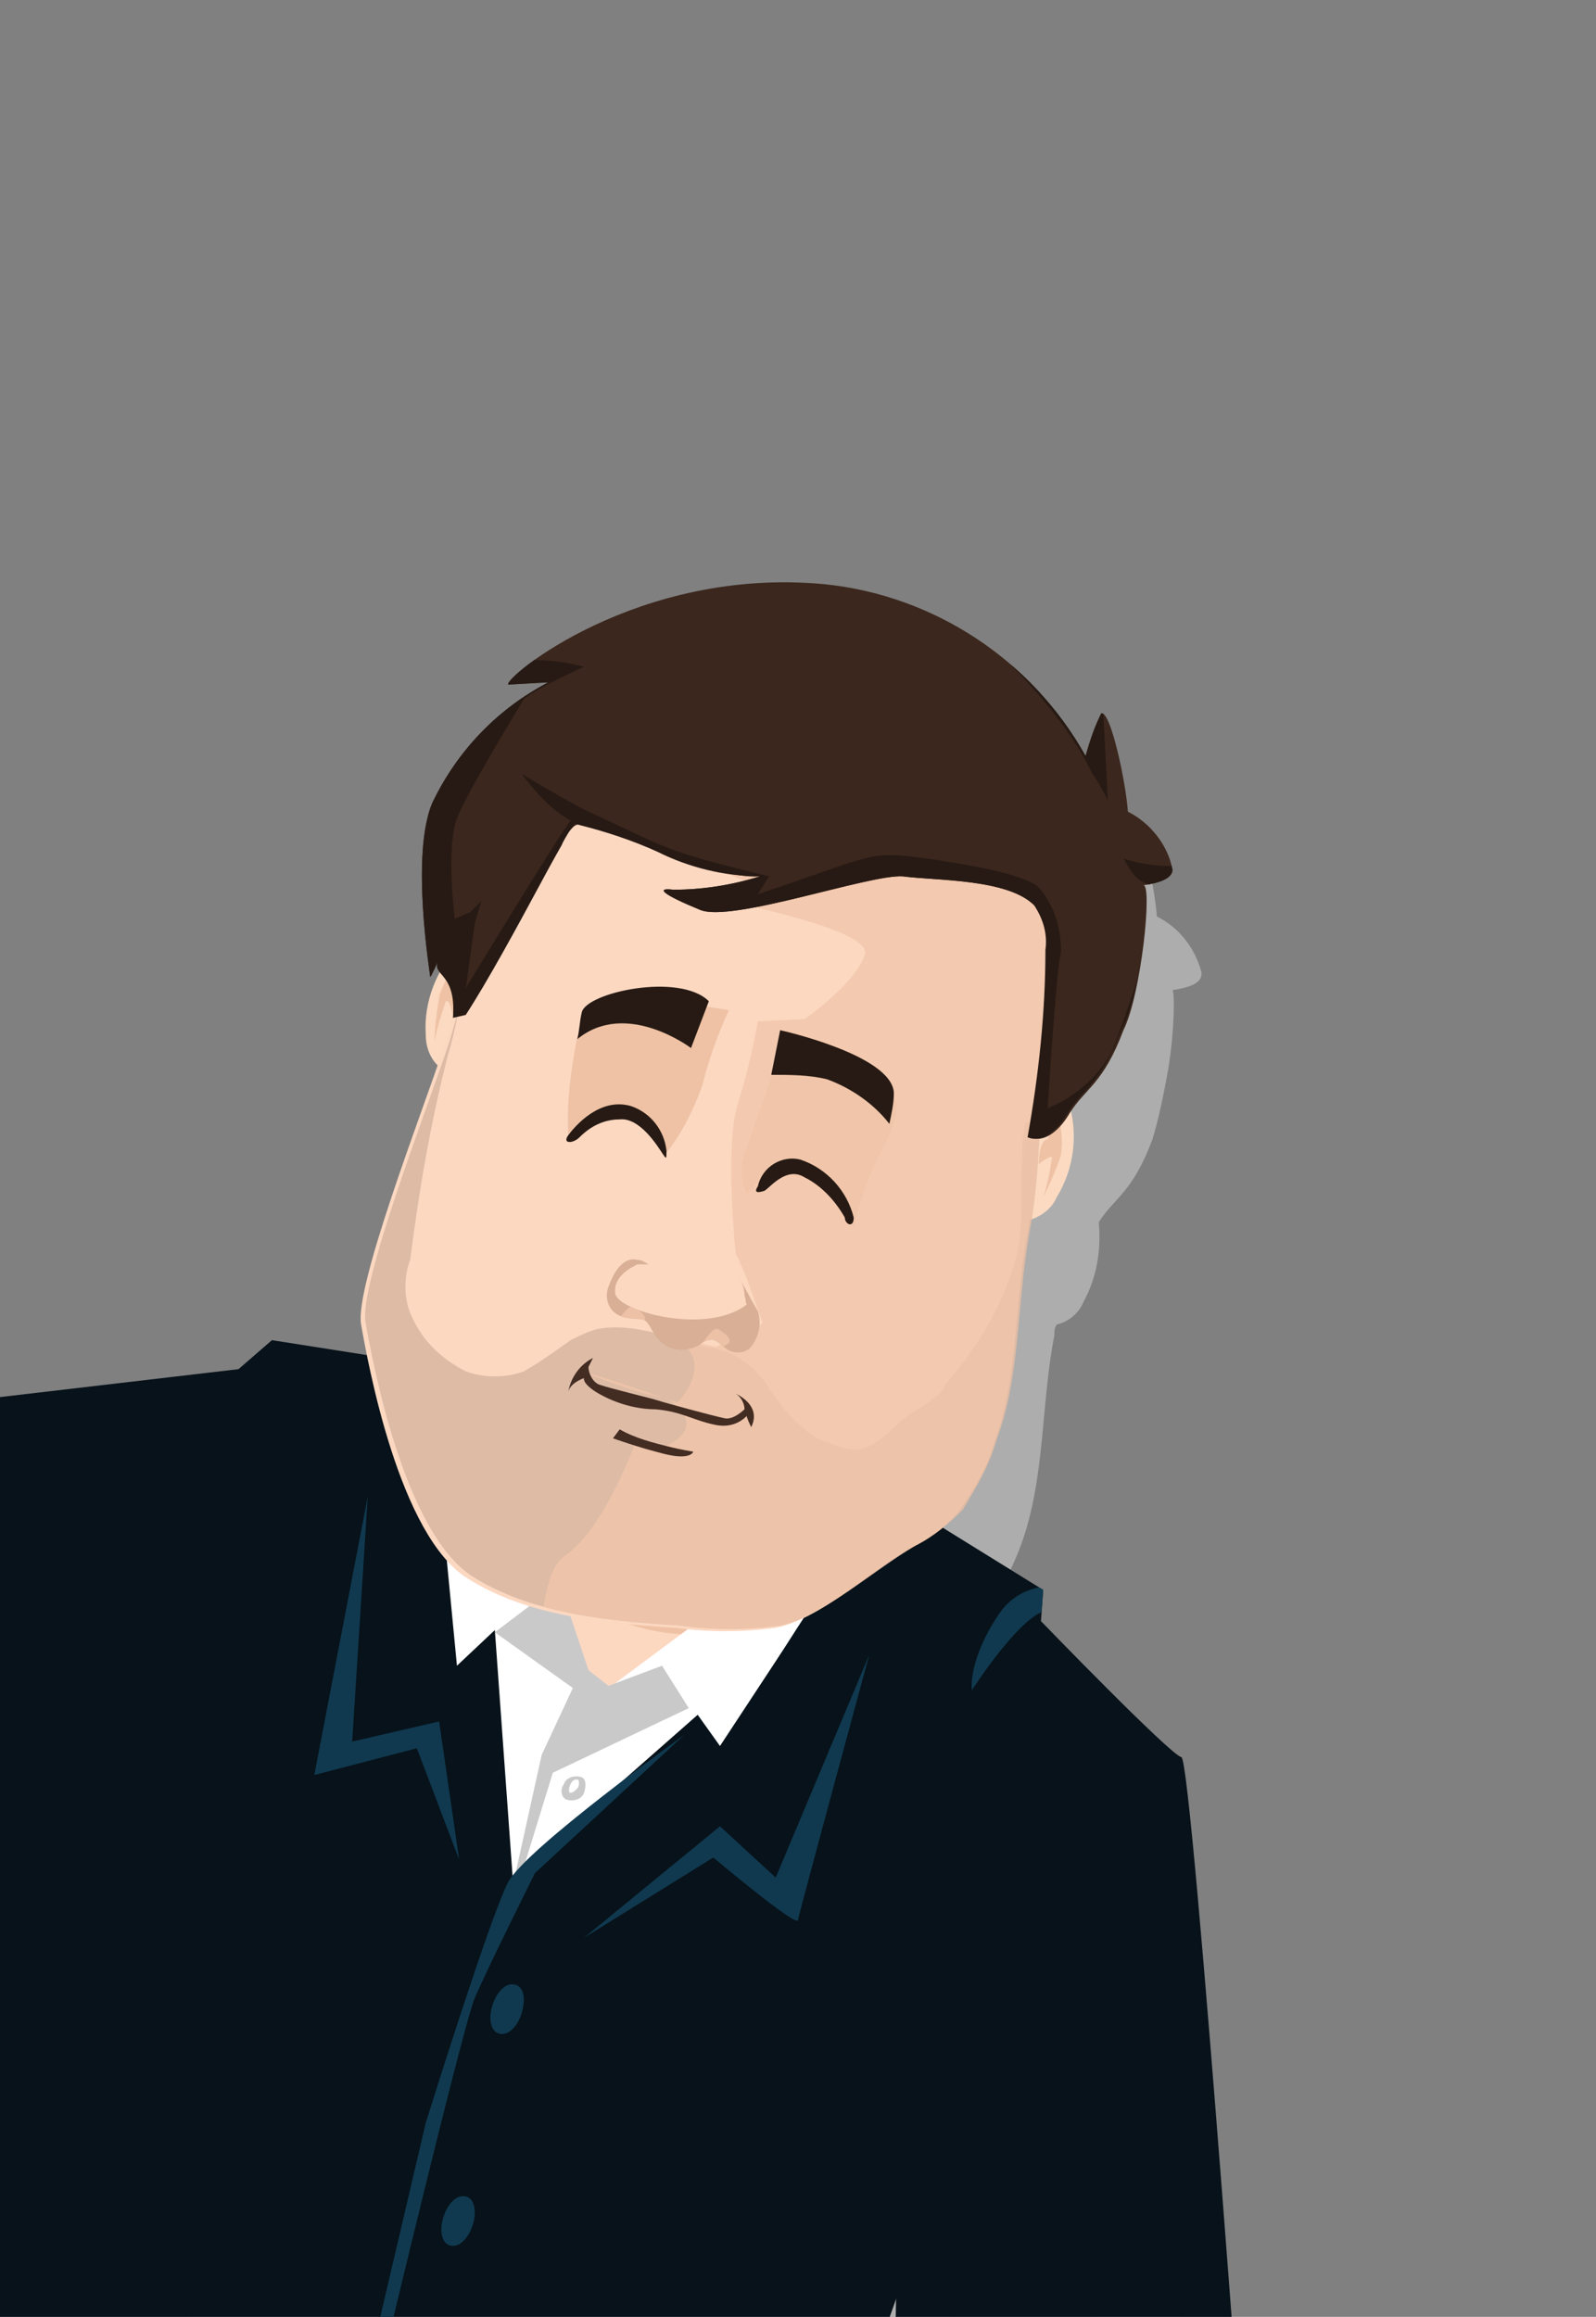 <?xml version="1.0" encoding="utf-8"?>
<!-- Generator: Adobe Illustrator 23.0.6, SVG Export Plug-In . SVG Version: 6.00 Build 0)  -->
<svg version="1.1" id="Calque_1" xmlns="http://www.w3.org/2000/svg" xmlns:xlink="http://www.w3.org/1999/xlink" x="0px" y="0px"
	 viewBox="0 0 71.6 103.9" style="enable-background:new 0 0 71.6 103.9;" xml:space="preserve">
<rect x="0" y="0" width="71.6" height="103.9" fill="#808080" stroke="none"/>
<style type="text/css">
	.st0{clip-path:url(#SVGID_2_);}
	.st1{opacity:0.5;}
	.st2{fill:#DADADA;}
	.st3{fill:#FCD8C1;}
	.st4{fill:#EFC2A5;}
	.st5{fill:#FFFFFF;}
	.st6{fill:#CAC9C9;}
	.st7{fill:#07121A;}
	.st8{fill:#FBDAC1;}
	.st9{clip-path:url(#SVGID_4_);}
	.st10{opacity:0.17;fill:#432C22;enable-background:new    ;}
	.st11{opacity:0.78;fill:#F1C5AA;enable-background:new    ;}
	.st12{fill:#271A14;}
	.st13{fill:#432C22;}
	.st14{fill:#D9B096;}
	.st15{fill:#3B271D;}
	.st16{clip-path:url(#SVGID_6_);}
	.st17{clip-path:url(#SVGID_8_);}
	.st18{fill:#10394F;}
	.st19{clip-path:url(#SVGID_10_);}
</style>
<title>Michael</title>
<g>
	<g>
		<g id="michael">
			<g>
				<defs>
					<rect id="SVGID_1_" x="-5" y="-68" width="175.9" height="175.9"/>
				</defs>
				<clipPath id="SVGID_2_">
					<use xlink:href="#SVGID_1_"  style="overflow:visible;"/>
				</clipPath>
				<g class="st0">
					<g class="st1">
						<path class="st2" d="M51.4,117.3l-0.3-0.2l1.6-0.8l-0.6-1l0.5-0.2c0,0,1-28.9,0.5-29s-5.3-8.7-5.3-8.7v-0.3l0.1-1.2l-0.2-0.1
							l-4.3-2.7c0.3-0.2,0.5-0.5,0.8-0.7c0.2-0.2,0.4-0.5,0.5-0.7c0.4-0.8,0.8-1.6,1.1-2.4c1.1-3,0.9-6.4,1.5-9.4
							c0-0.2,0-0.3,0.1-0.5c0.5-0.1,1-0.5,1.2-1c0.6-1.1,0.8-2.3,0.7-3.5c0,0,0,0,0-0.1c0.7-1.1,1.5-1.3,2.4-3.7
							c0.3-1,0.5-2,0.7-3.1c0.3-1.8,0.3-3.5,0.2-3.6l0,0c0.7-0.1,1.3-0.3,1.3-0.7c0,0,0-0.1,0-0.1c-0.3-1.1-1-2-2-2.5
							c-0.1-1.4-0.8-4.6-1.2-4.4c-0.3,0.6-0.5,1.2-0.7,1.9c-0.8-1.6-2-3-3.3-4.1c-2.3-2.1-5.3-3.3-8.4-3.6
							c-4.6-0.4-9.1,0.7-12.9,3.3c-0.9,0.6-1.3,1.1-1.3,1.2c0.3,0,0.6,0,0.9,0H25h0.6h0.1c-0.4,0.2-0.7,0.4-1.1,0.6
							c-1,0.7-2,1.5-2.7,2.5c-0.2,0.2-0.3,0.4-0.4,0.6c-0.2,0.3-0.4,0.6-0.6,0.9c-0.1,0.2-0.3,0.5-0.4,0.8c-1,2.3-0.1,7.7-0.1,7.8
							s0.2-0.3,0.3-0.6c0,0.1,0,0.2,0,0.3c-0.4,0.9-0.7,1.9-0.7,2.8c0,0.6,0.2,1.1,0.7,1.5c-1.2,3.4-3.6,9.9-3.3,11.4
							c0.1,0.4,0.2,0.9,0.3,1.7l-4.6-0.8l-1.4,1.1l-13.3-0.2c0,0-3.6,22.8-5.6,25.1s2.4,8.5,2.4,8.5l2.9-2.8l12.4,8.8
							c0,0,3.6,0.9,8.2,1.9l-0.1,0.9l0.4-0.4l0.1-0.4c5.9,1.3,13.1,2.8,15.8,2.8c4.8-0.1,4.4,0.4,6.4-2.6c1.8-2.8,3.9-16,4.2-18
							c6.3,1.1,2,28.8,4.8,25.8c2.3-2.5-8.7,4.9-8.7,4.9l0.6-0.3l0.4,0.7l1.1-0.5l-1-6l1.7,7.9c0,0,0.8,5.3,0.9,5.7"/>
					</g>
					<path class="st3" d="M22.1,64.6c0,0,0.7,12.1,1,12.8s7,2.8,7,2.8s4-5.4,4.3-6.1s2.2-6.5,2.2-6.5L22.1,64.6z"/>
					<path class="st4" d="M38.2,68.6c-1.1,3.7-5.5,5.6-9.8,4.3s-6.9-5.5-5.8-9.2s5.3-3,9.8-1.6C36.9,63.4,39.3,64.8,38.2,68.6z"/>
					<path class="st5" d="M23.3,65.3l3.2,11l7.8-5.8l3.9-1.4c0,0,0.3,6,0.2,6.6c-0.1,0.6-4.4,8.6-4.4,8.6l-10.6,1.1l-2.4-1.6
						l-5.2-9.9l1.2-7L23.3,65.3z"/>
					<polygon class="st6" points="22.2,73.2 25.1,71 26.4,74.9 27.3,75.6 29.7,74.7 30.9,76.6 24.8,79.5 22.4,87.3 24.3,78.7 
						25.7,75.7 					"/>
					<polygon class="st5" points="56.3,119.4 55,117.3 44.7,121.4 46.3,124.1 					"/>
					<path class="st7" d="M40.5,67.4l6.3,3.9l-0.1,1.4c0,0,5.8,6,6.3,6.1s3.3,39.3,3.3,39.3l-10.9,5.5c0,0-1.1-11.6-3.4-9.1
						c-3.8,4-0.3-29.9-1.7-30.1"/>
					<path class="st7" d="M36.7,71.6l1.1-1.6l0.4-0.9c0,0,2.6,0.6,3.6,1.9c1,1.6,1.7,3.5,2,5.3c0.2,1.4,0.7,8.6,0.7,8.6
						s-2.7,13.7-4.3,18.2c-1.2,3.4-9.3,26.1-14.1,26.2s-32.6-13.2-32.6-13.2l-6.7-4.7l7.4-16.6c0,0-4.4-6.2-2.4-8.5
						s-1.6-22.5-1.6-22.5l20.5-2.4l1.5-1.3l7,1.1l1.3,13.5l1.7-1.6l0.8,11.1l8.3-7.3l1,1.4l2.5-3.8c0.6-0.9,1.2-1.9,1.9-2.9
						c0.8-1.2,1.4-2.5,1.9-3.9c0-0.1,0.1-0.1,0.1-0.2c0.1-0.1,0.2-0.1,0.3-0.1c0.5-0.1,1-0.1,1.6,0c0.5,0.2,0.8,0.5,1,1
						c0.2,0.6,0.2,1.2,0,1.7c-0.2,0.6-0.4,1.1-0.5,1.7"/>
					<path class="st8" d="M21.8,43.7c0,0,0.3-2.9-1.1-1.4c-1.1,1.1-1.7,2.6-1.6,4.1c0,0.8,0.4,1.5,1.2,1.8L21.8,43.7z"/>
					<path class="st4" d="M20.8,42.9c-0.5,0.5-0.9,1.1-1.1,1.8c-0.1,0.7-0.2,1.3-0.2,2c0.1-0.6,0.3-1.2,0.5-1.8
						c0.2-0.1,0.3,0.6,0.3,0.6s0.5-1,0.1-1.2C20.6,43.9,20.8,42.9,20.8,42.9z"/>
					<path class="st3" d="M48.2,38.4c-0.3,2.4-0.6,5-1.1,7.4c-0.7,3.2-0.4,6.3-1,9.5c-0.6,3.1-0.4,6.5-1.5,9.4
						c-0.3,1.1-0.9,2.1-1.6,3.1c-0.6,0.7-1.3,1.2-2.1,1.6c-1.9,1.1-4.1,3.2-6.1,3.6c-1.5,0.2-3,0.2-4.5,0c-3.1-0.2-6.6-0.5-9.3-2.2
						c-3.1-1.9-4.5-9.7-4.8-11.4s2.7-9.4,3.7-12.4s2.4-11.4,2.4-11.4l11.2-6.8L48.2,38.4z"/>
					<path class="st8" d="M46.2,50c0,0,1.1-2.7,1.7-0.7c0.5,1.5,0.3,3.1-0.5,4.4c-0.3,0.7-1.1,1.1-1.8,1.1L46.2,50z"/>
					<path class="st4" d="M47.4,49.7c0.2,0.7,0.3,1.4,0.2,2.1c-0.2,0.6-0.5,1.3-0.8,1.9c0.2-0.6,0.3-1.2,0.4-1.8
						c-0.1-0.1-0.6,0.3-0.6,0.3s0-1.1,0.4-1.1C47.2,50.6,47.4,49.7,47.4,49.7z"/>
					<g>
						<defs>
							<path id="SVGID_3_" d="M48.3,38.3c-0.3,2.4-0.6,5-1.1,7.4c-0.7,3.2-0.4,6.2-1,9.5s-0.4,6.5-1.5,9.4c-0.3,1.1-0.9,2.1-1.5,3.1
								c-0.6,0.6-1.3,1.2-2.1,1.6c-1.9,1.1-4.2,3.2-6.1,3.6c-1.5,0.2-3,0.2-4.5,0c-3.1-0.2-6.6-0.5-9.3-2.2c-3.1-2-4.5-9.7-4.8-11.4
								s2.7-9.4,3.7-12.4s2.4-11.4,2.4-11.4l11.1-6.8L48.3,38.3z"/>
						</defs>
						<clipPath id="SVGID_4_">
							<use xlink:href="#SVGID_3_"  style="overflow:visible;"/>
						</clipPath>
						<g class="st9">
							<path class="st10" d="M26.8,59.6c-0.4,0.1-0.8,0.3-1.2,0.5c-0.7,0.5-1.4,1-2.1,1.4c-0.8,0.3-1.8,0.3-2.6,0
								c-1-0.5-1.9-1.3-2.4-2.4c-0.4-0.8-0.4-1.8-0.1-2.6c0.4-3.1,0.9-6.1,1.7-9.2c0.3-1,0.5-2,0.6-3c0.1-1.2-0.2-2.3-0.8-3.3
								c-0.1-0.3-0.4-0.6-0.7-0.7c-0.4,0-0.8,0.2-1,0.5c-1.3,1.4-1.5,3.2-2.3,4.8l-2.2,4.4L9,59.8c-1.4,2.8-2.8,5.7-4.2,8.5
								l44.1,34.8l2.7-36.9l-2.9-13.7c0,0-2.6-2.6-2.7-2.1c-0.4,1.9,0.1,4.5-0.5,6.3c-0.6,2-1.7,3.8-3.1,5.4
								c-0.1,0.5-1.3,1.1-1.7,1.4c-0.7,0.5-1.4,1.5-2.3,1.5c-0.4,0-0.8-0.1-1.2-0.3c-0.4-0.1-0.8-0.3-1.1-0.6
								c-0.7-0.6-1.2-1.2-1.7-2c-0.6-0.9-1.6-1.6-2.8-1.7C30.1,60,28.4,59.3,26.8,59.6z"/>
							<path class="st4" d="M40.2,49.4c0,0,0.2,0.6-0.6,2.1c-0.6,1.1-1,2.3-1.3,3.5c0,0-1.2-2.2-2.2-2.2c-1-0.1-1.4-0.6-2.1,0.2
								c-0.7,0.8-0.5,0.5-0.5,0.5c-0.3-0.6-0.3-1.4,0-2c0.4-1.3,1.3-3.6,1.5-4.3c0.1-0.3,0.2-0.7,0.3-1l1.6,0.5L40.2,49.4z"/>
							<path class="st11" d="M36.1,45.7L34,45.8c0,0-0.3,1.8-0.9,3.7S33,56.1,33,56.2c0.5,1,0.8,2,1.2,3.1c-0.1,0.3-2.1,1.1-2.1,1.1
								l-2.2-0.5c0,0,1.3-1.2,0,0c2.5,0.9,0.5,3,0.5,3s-4.9-1.7-3.8-1.2c1.1,0.4,2.1,0.8,3.3,1c0,0,1.7,1,0.4,1.9s-1.8,0.1-1.8,0.1
								s-1.4,3.9-3.2,5.1s-1,11-1,11l24.5-13.3l8.3-9.5L57.5,45l-7.6-9.3c0,0-14.2-4.1-14.2-4s-13.8,2.2-13.8,2.2
								c2,1.4,4.1,2.6,6.3,3.5c3.5,1.4,5.2,2.1,5.2,2.1c-0.6,0.2-1.2,0.4-1.9,0.6c-0.3,0-0.7,0-1-0.1c0,0,8.7,1.5,8.3,2.8
								C38.4,44.1,36.1,45.7,36.1,45.7z"/>
						</g>
					</g>
					<path class="st4" d="M32.7,45.3c-0.5,1.1-0.9,2.2-1.2,3.4c-0.4,1.1-0.9,2.1-1.6,3c0,0-0.4-1.1-1.1-1.3
						c-0.6-0.2-1.2-0.3-1.8-0.3c0,0-0.9,0.2-1.1,0.5c-0.1,0.2-0.2,0.3-0.4,0.4c-0.1-1.5,0.1-3,0.4-4.5c0.2-0.5,0.5-0.9,0.9-1.3
						l2.8-0.4L32.7,45.3z"/>
					<path class="st12" d="M31,47c0,0-2.9-2.2-5.1-0.4c0.1-0.4,0.1-0.8,0.2-1.2c0.2-0.9,4.4-1.8,5.7-0.5L31,47z"/>
					<path class="st12" d="M34.6,48.2l0.4-2c0,0,5,1.1,5.1,2.8c0,0.5-0.1,0.9-0.2,1.4c-0.7-0.9-1.7-1.6-2.8-2
						C36.3,48.2,35.4,48.2,34.6,48.2z"/>
					<path class="st13" d="M33,62.5c0.2,0.1,0.4,0.4,0.4,0.7c0,0-0.5,0.5-0.9,0.4c-0.5-0.1-2.7-0.7-3-0.8s-2-0.5-2.6-0.7
						c-0.3-0.1-0.5-0.5-0.5-0.8l0.2-0.4c-0.6,0.3-1,0.9-1.1,1.5c0.1-0.4,0.7-0.6,0.7-0.6s-0.1,0.2,0.5,0.6c0.8,0.5,1.8,0.8,2.7,0.8
						c1.2,0.1,1.7,0.5,2.7,0.7c0.5,0.1,1,0,1.4-0.4c0,0,0,0.1,0.2,0.5C34.2,63,33,62.5,33,62.5z"/>
					<path class="st12" d="M25.5,50.9c0.3-0.4,1.4-1.7,2.8-1.3c0.9,0.3,1.5,1.1,1.6,2c0,0.4,0,0.4-0.2,0.1s-1-1.6-1.9-1.5
						c-0.7,0-1.3,0.3-1.8,0.8C25.7,51.3,25.2,51.3,25.5,50.9z"/>
					<path class="st12" d="M38.3,54.6c-0.3-1.2-1.2-2.2-2.4-2.6c-0.8-0.2-1.7,0.3-1.9,1.2c-0.2,0.3,0,0.3,0.3,0.2
						c0.3-0.2,1-1.1,1.8-0.6c0.8,0.4,1.4,1.1,1.8,1.8C37.9,54.9,38.3,55.1,38.3,54.6z"/>
					<path class="st14" d="M33.5,58.5c-0.1-0.2,0-0.1-0.1-0.4c0-0.3-0.1-0.6-0.3-0.9c0.3,0.5,0.6,1.1,0.9,1.6c0.2,0.6,0,1.3-0.4,1.7
						c-0.3,0.2-0.7,0.2-1,0c-0.3-0.2-0.5-0.5-0.8-0.4c-0.1,0-0.3,0.1-0.4,0.2c-0.7,0.4-1.5,0.3-2-0.4c0,0,0,0,0,0
						c-0.2-0.3-0.3-0.6-0.5-0.7s-0.7,0-1.1-0.2c-0.5-0.2-0.7-0.8-0.5-1.3c0.4-1.1,0.9-1.3,1.3-1.2c0.2,0,0.3,0.1,0.5,0.2
						c-0.2,0-0.3,0-0.5,0c-0.2,0.1-1.1,0.5-1,1.3S31.7,59.9,33.5,58.5z"/>
					<path class="st15" d="M51.3,39.7c0.7-0.1,1.3-0.3,1.3-0.7c-0.2-1.1-1-2.1-2-2.6c-0.1-1.4-0.8-4.6-1.2-4.4
						c-0.3,0.6-0.5,1.2-0.7,1.9c-2.4-4.3-6.8-7.2-11.7-7.7c-8.4-0.8-14.4,4.2-14.2,4.5l1.8-0.1c-2.3,1.2-4.1,3.1-5.2,5.4
						c-1,2.3-0.1,7.7-0.1,7.8s0.4-0.8,0.4-0.8c0,0,0,0.1,0,0.1c0.2-0.1,0.6,0.6,0.7,0.8S21,45,21,45c0.5-0.9,1-1.7,1.6-2.6
						c0.3-0.5,0.5-1,0.8-1.5s0.7-1,1-1.6l0.8-1.4c0.1-0.3,0.3-0.6,0.5-0.8c0.3-0.3,0.7,0,1,0c1,0.2,1.9,0.4,2.8,0.8
						c1.4,0.6,3.1,1.5,4.6,1.4c-1.3,0.4-2.6,0.6-3.9,0.6c-0.8-0.1-0.5,0.2,1.2,0.9c1.4,0.6,7.6-1.6,9.1-1.5c1.5,0.2,4.7,0.1,5.9,1.3
						c0.4,0.6,0.6,1.3,0.6,2c0,2.8-0.3,5.6-0.8,8.4c0.7,0.3,1.4-0.4,1.8-1.1c0.7-1.1,1.5-1.3,2.4-3.7C51.2,44.6,51.7,39.7,51.3,39.7
						z"/>
					<g>
						<defs>
							<path id="SVGID_5_" d="M51.3,39.7c0.7-0.1,1.3-0.3,1.3-0.7c-0.2-1.1-1-2.1-2-2.6c-0.1-1.4-0.8-4.6-1.2-4.4
								c-0.3,0.6-0.5,1.2-0.7,1.9c-2.4-4.3-6.8-7.2-11.7-7.7c-8.4-0.8-14.4,4.2-14.2,4.5l1.8-0.1c-2.3,1.2-4.1,3.1-5.2,5.4
								c-1,2.3-0.1,7.7-0.1,7.8s0.4-0.8,0.4-0.8c-0.5,0.9,1.1,0.4,0.5,3.5c1.6-2,5.1-9,5.4-9.3c0.6-0.6-0.4-0.4,0.4-0.2
								c1.2,0.3,2.4,0.7,3.5,1.2c1.4,0.7,3,1.1,4.6,1.1c-1.3,0.4-2.6,0.6-3.9,0.6c-0.8-0.1-0.5,0.2,1.2,0.9c1.4,0.6,7.6-1.6,9.1-1.5
								c1.5,0.2,4.7,0.1,5.9,1.3c0.4,0.6,0.6,1.3,0.5,2c0,2.8-0.3,5.6-0.8,8.4c0.7,0.3,1.4-0.4,1.8-1.1c0.7-1.1,1.5-1.3,2.4-3.7
								C51.2,44.6,51.7,39.7,51.3,39.7z"/>
						</defs>
						<clipPath id="SVGID_6_">
							<use xlink:href="#SVGID_5_"  style="overflow:visible;"/>
						</clipPath>
						<g class="st16">
							<path class="st12" d="M19.3,32.6l4.6-1.9c0,0-2.9,4.7-3.4,6s-0.1,4.5-0.1,4.5l0.7-0.3l0.5-0.5l-0.3,1l-0.4,2.9
								c0,0,4.2-6.9,4.7-7.5c-0.9-0.5-1.6-1.3-2.2-2.1c0,0,1.3,0.8,2.8,1.6c3.9,1.8,3.4,1.8,8.3,3L34,40.1c4.8-1.6,4.9-1.9,6.8-1.7
								c2.4,0.3,5.2,0.8,5.8,1.4c0.7,0.8,1,1.8,1,2.9c-0.2,0.6-0.6,7-0.6,7c1.2-0.5,2.3-1.4,2.9-2.6c0.7-1.7,1.6-4.7,1.6-4.7
								s3.1,1.1,3.3,2.5s0.8,14.5-4.8,14.4c-5.6-0.1-16.1-5.7-18.1-6.8s-9.2-7.4-9.2-7.4l-6.1,1.4c0,0-5.3-13.5-5.2-13.8
								c0.8-2.5,0.7-0.4,4.6-5.5L19.3,32.6z"/>
							<path class="st12" d="M40.4,25.5c0,0,6.5,4.7,8.6,9.2c0.3,0.4,0.5,0.8,0.7,1.2c0,0-0.1-2-0.2-3.8s0.8-1.8,0.8-1.8l2.7,3.5
								l1,4.3l-0.7,0.7c-1,0.1-2,0-2.9-0.3c0.3,0.5,0.6,1.2,1.5,1.2s3.8,1.2,4.6,0.1c0.8-1.5,1.4-3.1,2-4.7l-5.2-5.3"/>
							<path class="st12" d="M21.7,29.9c1.5-0.4,3-0.4,4.5,0c-1.9,0.9-4.7,2-6.8,6.3S17.5,36,17.5,36"/>
						</g>
					</g>
					<g>
						<defs>
							<path id="SVGID_7_" d="M40.5,67.4l6.3,3.9l-0.1,1.4c0,0,5.8,6,6.3,6.1s3.3,39.3,3.3,39.3l-10.9,5.5c0,0,0.3-10.3-2-7.9
								c-3.8,4-1.7-31.2-3-31.4"/>
						</defs>
						<clipPath id="SVGID_8_">
							<use xlink:href="#SVGID_7_"  style="overflow:visible;"/>
						</clipPath>
						<g class="st17">
							<path class="st18" d="M47.6,69.8l0.7,1.7c-1.2-0.7-2.7-0.3-3.5,0.9c-1.4,2.1-1.2,3.4-1.2,3.4s2.3-3.6,3.5-3.6
								c0.7,0.1,1.3-0.1,1.9-0.5C48.6,71.1,48.2,70.4,47.6,69.8z"/>
						</g>
					</g>
					<path class="st18" d="M39,74.2l-4.2,10l-2.5-2.3l-6.1,5l5.8-3.6c0,0,3.8,3.2,3.8,2.8C35.9,85.6,39,74.2,39,74.2z"/>
					<polygon class="st18" points="16.5,67.1 15.8,78.1 19.7,77.2 20.6,83.4 18.7,78.4 14.1,79.6 					"/>
					<path class="st18" d="M30.7,77.8c0,0-7.1,5.1-7.9,6.6s-3.7,10.8-3.7,10.8l-3.4,14.5l-0.1,1.5l0.4-0.4c0,0,4.7-19.8,5.3-21.2
						s2.7-5.6,2.7-5.6L30.7,77.8z"/>
					<path class="st18" d="M23.4,90.3c-0.2,0.6-0.6,1-1,0.9s-0.5-0.7-0.3-1.3s0.6-1,1-0.9S23.6,89.6,23.4,90.3z"/>
					<path class="st18" d="M21.2,99.8c-0.2,0.6-0.6,1-1,0.9s-0.5-0.7-0.3-1.3s0.6-1,1-0.9S21.4,99.2,21.2,99.8z"/>
					<path class="st18" d="M19.3,108.1c-0.2,0.6-0.6,1-1,0.9s-0.5-0.7-0.3-1.3s0.6-1,1-0.9S19.5,107.5,19.3,108.1z"/>
					<path class="st6" d="M26.2,80.4c-0.1,0.3-0.5,0.4-0.8,0.3c-0.2-0.1-0.3-0.4-0.1-0.7c0.1-0.3,0.5-0.4,0.8-0.3
						C26.3,79.8,26.3,80.1,26.2,80.4C26.2,80.3,26.2,80.4,26.2,80.4z"/>
					<path class="st5" d="M25.9,80.2c-0.1,0.1-0.2,0.2-0.3,0.2s-0.1-0.2,0-0.4s0.2-0.2,0.3-0.2S26,80.1,25.9,80.2z"/>
					<path class="st13" d="M27.8,64.1c0.7,0.4,1.5,0.6,2.3,0.8c0.4,0.1,1,0.2,1,0.2s-0.1,0.4-1.3,0.1s-2.3-0.7-2.3-0.7L27.8,64.1z"
						/>
					<g>
						<defs>
							<path id="SVGID_9_" d="M33.5,58.5c0.1-0.1,0.1-0.1,0-0.3c-0.1-0.3-0.2-0.7-0.4-1c0.3,0.5,0.6,1.1,0.9,1.6
								c0.2,0.6,0,1.3-0.4,1.7c-0.3,0.2-0.7,0.2-1,0c-0.3-0.2-0.5-0.5-0.8-0.4c-0.1,0-0.3,0.1-0.4,0.2c-0.7,0.4-1.5,0.3-2-0.4
								c0,0,0,0,0,0c-0.2-0.3-0.3-0.6-0.5-0.7s-0.7,0-1.1-0.2c-0.5-0.2-0.7-0.8-0.5-1.3c0.4-1.1,0.9-1.3,1.3-1.2
								c0.2,0,0.3,0.1,0.5,0.2c-0.2,0-0.3,0-0.5,0c-0.2,0.1-1.1,0.5-1,1.3S31.7,59.9,33.5,58.5z"/>
						</defs>
						<clipPath id="SVGID_10_">
							<use xlink:href="#SVGID_9_"  style="overflow:visible;"/>
						</clipPath>
						<g class="st19">
							<path class="st11" d="M30.5,60.7c0.6,0,0.7,0,0.9-0.3s0.6-0.9,0.8-0.8c0.2,0.1,0.8,0.5,0.4,0.7c-0.2,0.1-0.4,0.2-0.6,0.3
								L30.5,60.7z"/>
							<path class="st11" d="M26.7,59.7c0.6,0,0.7,0,0.9-0.3s0.6-0.9,0.8-0.8s0.8,0.5,0.4,0.7c-0.2,0.1-0.4,0.2-0.6,0.3L26.7,59.7z"
								/>
						</g>
					</g>
				</g>
			</g>
		</g>
	</g>
</g>
</svg>
